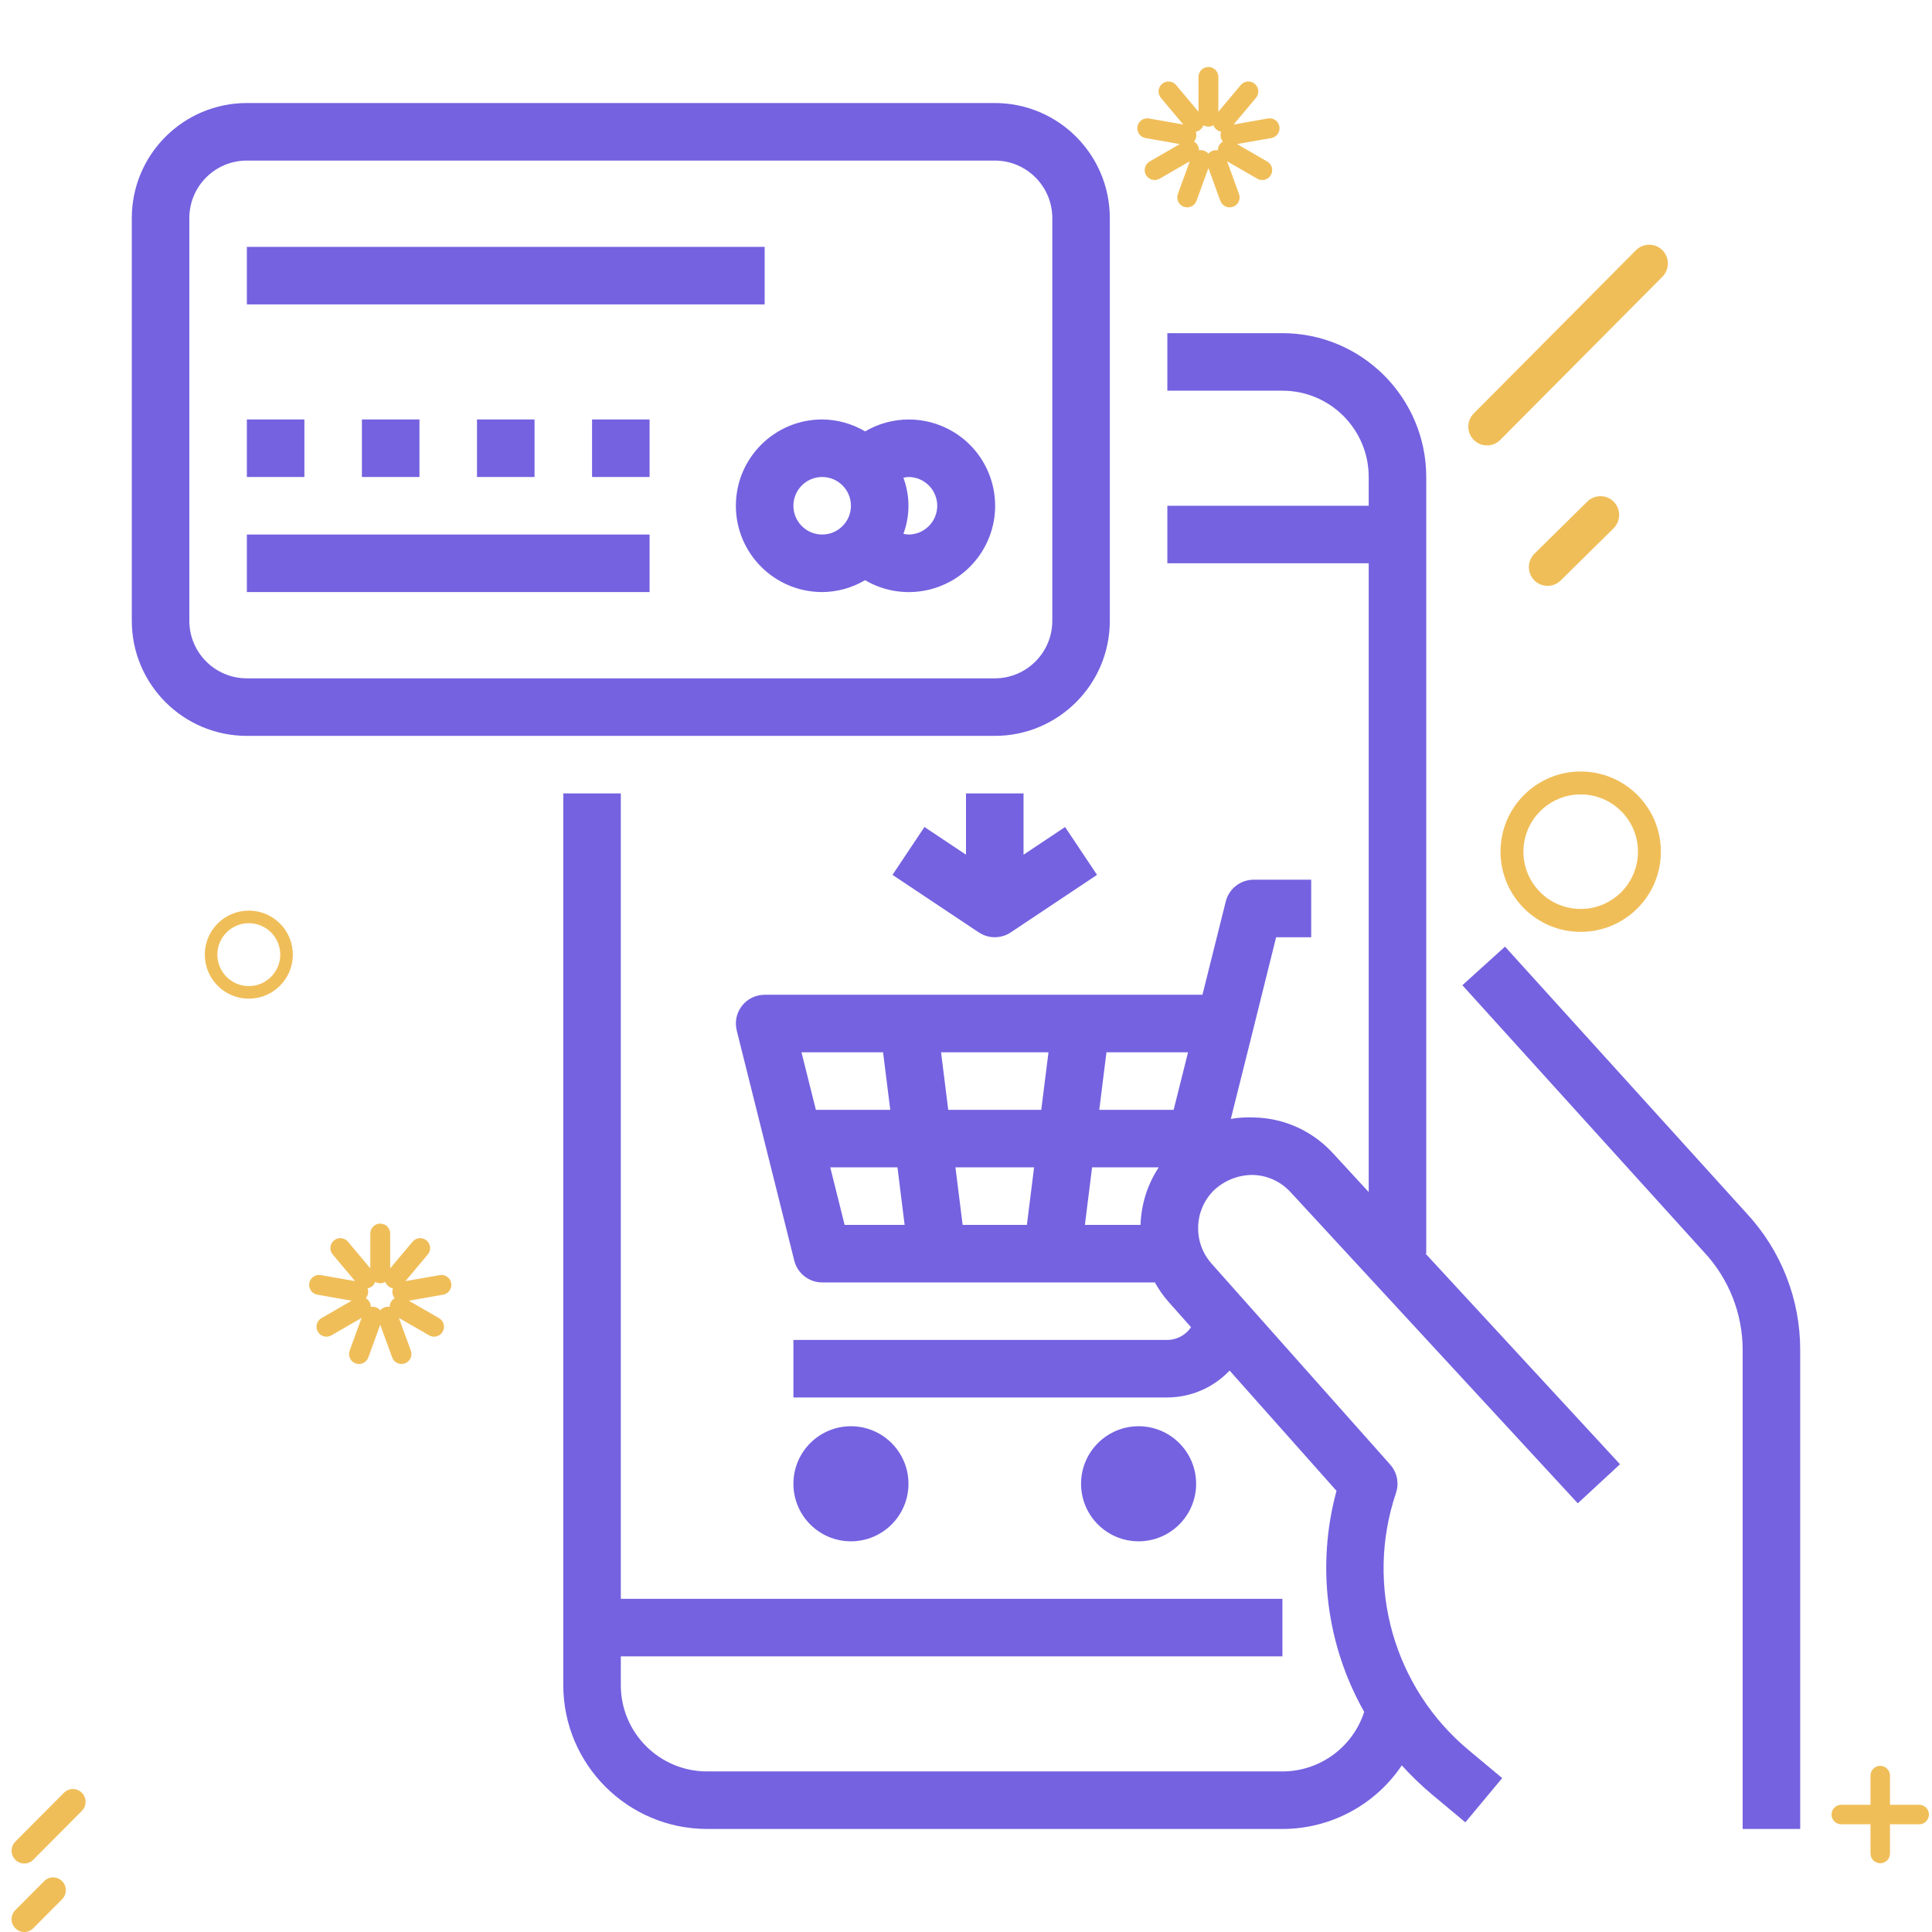 <svg width="100" height="100" viewBox="0 0 100 100" fill="none" xmlns="http://www.w3.org/2000/svg">
  <title>IT v E-commerce [Icon]</title>
  <g clip-path="url(#clip0)">
    <path fill-rule="evenodd" clip-rule="evenodd"
          d="M82.162 25.958L79.422 28.66C79.043 29.037 79.038 29.653 79.411 30.033C79.599 30.227 79.847 30.324 80.099 30.324C80.343 30.324 80.589 30.234 80.778 30.048L83.518 27.347C83.897 26.969 83.903 26.353 83.529 25.973C83.342 25.779 83.092 25.682 82.841 25.682C82.596 25.682 82.35 25.774 82.162 25.958Z"
          fill="#F0BE59"/>
    <path fill-rule="evenodd" clip-rule="evenodd"
          d="M84.678 12.95L76.283 21.398C75.906 21.777 75.906 22.393 76.283 22.772C76.473 22.961 76.72 23.055 76.968 23.055C77.216 23.055 77.463 22.961 77.65 22.772L86.047 14.324C86.423 13.945 86.423 13.329 86.047 12.95C85.857 12.761 85.61 12.667 85.362 12.667C85.115 12.667 84.867 12.761 84.678 12.95Z"
          fill="#F0BE59"/>
    <path fill-rule="evenodd" clip-rule="evenodd"
          d="M62.033 3.981C62.033 3.697 62.264 3.467 62.548 3.467C62.832 3.467 63.062 3.697 63.062 3.981V5.784L64.221 4.403C64.404 4.185 64.728 4.157 64.946 4.339C65.164 4.522 65.192 4.847 65.009 5.064L63.851 6.445L65.626 6.132C65.906 6.082 66.172 6.269 66.222 6.549C66.271 6.829 66.084 7.096 65.804 7.145L64.03 7.458L65.59 8.359C65.836 8.501 65.921 8.816 65.779 9.062C65.637 9.308 65.322 9.392 65.076 9.25L63.515 8.349L64.131 10.043C64.229 10.31 64.091 10.605 63.824 10.702C63.557 10.8 63.262 10.662 63.164 10.395L62.548 8.701L61.931 10.395C61.834 10.662 61.539 10.799 61.272 10.702C61.005 10.605 60.867 10.31 60.965 10.043L61.581 8.349L60.02 9.25C59.774 9.392 59.46 9.308 59.318 9.062C59.175 8.816 59.26 8.501 59.506 8.359L61.066 7.458L59.292 7.145C59.012 7.096 58.825 6.829 58.874 6.549C58.924 6.269 59.191 6.082 59.471 6.132L61.245 6.445L60.087 5.064C59.904 4.847 59.933 4.522 60.15 4.339C60.368 4.157 60.693 4.185 60.875 4.403L62.033 5.783V3.981ZM62.288 6.484C62.259 6.567 62.207 6.643 62.135 6.704C62.062 6.765 61.978 6.803 61.891 6.817C61.921 6.9 61.931 6.992 61.915 7.085C61.898 7.179 61.858 7.261 61.8 7.329C61.877 7.372 61.944 7.436 61.991 7.518C62.038 7.601 62.061 7.69 62.06 7.778C62.147 7.763 62.239 7.769 62.328 7.801C62.417 7.834 62.492 7.888 62.548 7.956C62.604 7.888 62.679 7.834 62.768 7.801C62.857 7.769 62.949 7.763 63.036 7.779C63.036 7.69 63.058 7.601 63.105 7.519C63.153 7.437 63.219 7.372 63.296 7.329C63.239 7.261 63.198 7.179 63.181 7.085C63.165 6.992 63.175 6.9 63.206 6.817C63.118 6.802 63.034 6.765 62.962 6.704C62.889 6.643 62.837 6.567 62.808 6.483C62.731 6.528 62.643 6.554 62.548 6.554C62.453 6.554 62.365 6.528 62.288 6.484Z"
          fill="#F0BE59"/>
    <path fill-rule="evenodd" clip-rule="evenodd"
          d="M19.167 63.848C19.167 63.564 19.397 63.333 19.681 63.333C19.965 63.333 20.196 63.564 20.196 63.848V65.65L21.355 64.269C21.537 64.052 21.862 64.023 22.079 64.206C22.297 64.389 22.326 64.713 22.143 64.931L20.985 66.311L22.759 65.999C23.039 65.949 23.306 66.136 23.355 66.416C23.404 66.696 23.218 66.963 22.938 67.012L21.163 67.325L22.724 68.226C22.97 68.368 23.054 68.683 22.912 68.929C22.77 69.175 22.455 69.259 22.209 69.117L20.648 68.216L21.265 69.909C21.362 70.177 21.224 70.472 20.957 70.569C20.69 70.666 20.395 70.528 20.298 70.261L19.681 68.568L19.065 70.261C18.968 70.528 18.673 70.666 18.405 70.569C18.139 70.472 18.001 70.177 18.098 69.909L18.714 68.216L17.154 69.117C16.908 69.259 16.593 69.175 16.451 68.929C16.309 68.683 16.393 68.368 16.639 68.226L18.2 67.325L16.425 67.012C16.145 66.963 15.959 66.696 16.008 66.416C16.057 66.136 16.324 65.949 16.604 65.999L18.379 66.311L17.22 64.931C17.038 64.713 17.066 64.389 17.284 64.206C17.502 64.023 17.826 64.052 18.009 64.269L19.167 65.65V63.848ZM19.422 66.35C19.392 66.433 19.341 66.51 19.268 66.571C19.196 66.632 19.111 66.669 19.024 66.684C19.055 66.767 19.065 66.859 19.048 66.952C19.032 67.045 18.991 67.128 18.934 67.195C19.011 67.239 19.077 67.303 19.125 67.385C19.172 67.467 19.194 67.557 19.194 67.645C19.28 67.629 19.372 67.636 19.461 67.668C19.55 67.7 19.625 67.755 19.681 67.823C19.738 67.755 19.812 67.7 19.901 67.668C19.991 67.636 20.083 67.629 20.17 67.645C20.169 67.557 20.191 67.467 20.239 67.385C20.286 67.303 20.352 67.239 20.429 67.195C20.372 67.128 20.331 67.045 20.315 66.952C20.299 66.859 20.308 66.767 20.339 66.684C20.252 66.669 20.168 66.632 20.095 66.571C20.023 66.51 19.971 66.433 19.941 66.35C19.865 66.395 19.776 66.421 19.681 66.421C19.587 66.421 19.498 66.395 19.422 66.35Z"
          fill="#F0BE59"/>
    <path fill-rule="evenodd" clip-rule="evenodd"
          d="M12.879 47.133C14.137 47.133 15.157 48.153 15.157 49.412C15.157 50.67 14.137 51.69 12.879 51.69C11.62 51.69 10.6 50.67 10.6 49.412C10.6 48.153 11.62 47.133 12.879 47.133ZM12.878 47.784C11.979 47.784 11.251 48.513 11.251 49.412C11.251 50.31 11.979 51.039 12.878 51.039C13.777 51.039 14.506 50.31 14.506 49.412C14.506 48.513 13.777 47.784 12.878 47.784Z"
          fill="#F0BE59"/>
    <path fill-rule="evenodd" clip-rule="evenodd"
          d="M1.255 100C1.087 100 0.918 99.935 0.791 99.805C0.536 99.547 0.536 99.125 0.793 98.868L2.288 97.366C2.544 97.111 2.96 97.108 3.216 97.369C3.471 97.627 3.471 98.049 3.214 98.306L1.719 99.808C1.59 99.935 1.423 100 1.255 100Z"
          fill="#F0BE59"/>
    <path fill-rule="evenodd" clip-rule="evenodd"
          d="M1.255 96.456C1.087 96.456 0.918 96.391 0.791 96.261C0.536 96.003 0.536 95.583 0.793 95.324L3.311 92.793C3.567 92.537 3.983 92.534 4.239 92.795C4.494 93.054 4.494 93.474 4.236 93.732L1.719 96.264C1.59 96.391 1.423 96.456 1.255 96.456Z"
          fill="#F0BE59"/>
    <path fill-rule="evenodd" clip-rule="evenodd"
          d="M97.825 91.904C97.825 91.626 97.599 91.4 97.32 91.4C97.042 91.4 96.816 91.626 96.816 91.904V93.416H95.304C95.026 93.416 94.8 93.642 94.8 93.921C94.8 94.199 95.026 94.425 95.304 94.425H96.816V95.937C96.816 96.215 97.042 96.441 97.32 96.441C97.599 96.441 97.825 96.215 97.825 95.937V94.425H99.337C99.615 94.425 99.841 94.199 99.841 93.921C99.841 93.642 99.615 93.416 99.337 93.416H97.825V91.904Z"
          fill="#F0BE59"/>
    <path fill-rule="evenodd" clip-rule="evenodd"
          d="M81.817 39.933C84.109 39.933 85.967 41.791 85.967 44.083C85.967 46.375 84.109 48.233 81.817 48.233C79.525 48.233 77.667 46.375 77.667 44.083C77.667 41.791 79.525 39.933 81.817 39.933ZM81.817 41.119C80.18 41.119 78.852 42.446 78.852 44.083C78.852 45.72 80.18 47.047 81.817 47.047C83.454 47.047 84.781 45.72 84.781 44.083C84.781 42.446 83.454 41.119 81.817 41.119Z"
          fill="#F0BE59"/>
    <g clip-path="url(#clip1)">
      <path
        d="M64.825 60.815C65.575 60.827 66.288 61.148 66.795 61.701L81.666 77.811L83.851 75.789L73.787 64.889H73.822V24.689C73.817 20.58 70.487 17.249 66.378 17.244H60.422V20.222H66.378C68.845 20.222 70.844 22.222 70.844 24.689V26.178H60.422V29.156H70.844V61.701L68.98 59.678C67.926 58.53 66.447 57.865 64.889 57.839C64.493 57.822 64.097 57.847 63.707 57.915L64.852 53.338L66.052 48.511H67.867V45.533H64.889C64.206 45.534 63.61 45.999 63.445 46.662L62.239 51.489H39.578C38.755 51.489 38.089 52.156 38.089 52.978C38.089 53.1 38.104 53.22 38.133 53.338L41.111 65.249C41.277 65.912 41.872 66.378 42.556 66.378H59.776C59.974 66.737 60.21 67.073 60.48 67.381L61.648 68.695C61.374 69.104 60.915 69.352 60.422 69.356H41.067V72.333H60.422C61.641 72.328 62.805 71.825 63.644 70.94L69.178 77.166C68.129 81.02 68.644 85.131 70.611 88.607C70.016 90.443 68.308 91.687 66.378 91.689H36.6C34.133 91.689 32.133 89.689 32.133 87.222V85.733H66.378V82.756H32.133V41.067H29.155V87.222C29.16 91.332 32.491 94.662 36.6 94.667H66.378C68.857 94.667 71.174 93.433 72.557 91.375C73.051 91.922 73.582 92.433 74.148 92.905L75.847 94.323L77.753 92.033L76.055 90.617C72.146 87.385 70.635 82.076 72.257 77.271C72.426 76.766 72.312 76.21 71.96 75.811L62.709 65.404C61.741 64.312 61.789 62.656 62.819 61.622C63.36 61.106 64.078 60.818 64.825 60.815ZM42.23 57.444L41.485 54.467H45.708L46.08 57.444H42.23ZM43.718 63.4L42.974 60.422H46.452L46.824 63.4H43.718ZM53.152 63.4H49.826L49.454 60.422H53.524L53.152 63.4ZM53.896 57.444H49.081L48.709 54.467H54.269L53.896 57.444ZM59.035 63.4H56.154L56.526 60.422H59.975C59.392 61.309 59.066 62.339 59.035 63.4ZM60.748 57.444H56.898L57.27 54.467H61.493L60.748 57.444Z"
        fill="#7462E0"/>
      <path
        d="M44.044 79.778C45.689 79.778 47.022 78.445 47.022 76.8C47.022 75.156 45.689 73.822 44.044 73.822C42.4 73.822 41.067 75.156 41.067 76.8C41.067 78.445 42.4 79.778 44.044 79.778Z"
        fill="#7462E0"/>
      <path
        d="M58.933 79.778C60.578 79.778 61.911 78.445 61.911 76.8C61.911 75.156 60.578 73.822 58.933 73.822C57.289 73.822 55.956 75.156 55.956 76.8C55.956 78.445 57.289 79.778 58.933 79.778Z"
        fill="#7462E0"/>
      <path
        d="M51.489 5.333H12.778C9.489 5.333 6.822 8 6.822 11.289V32.133C6.822 35.422 9.489 38.089 12.778 38.089H51.489C54.778 38.089 57.444 35.422 57.444 32.133V11.289C57.444 8 54.778 5.333 51.489 5.333ZM54.467 32.133C54.467 33.778 53.133 35.111 51.489 35.111H12.778C11.133 35.111 9.8 33.778 9.8 32.133V11.289C9.8 9.644 11.133 8.311 12.778 8.311H51.489C53.133 8.311 54.467 9.644 54.467 11.289V32.133Z"
        fill="#7462E0"/>
      <path d="M39.578 12.778H12.778V15.756H39.578V12.778Z" fill="#7462E0"/>
      <path
        d="M49.305 22.329C47.908 21.507 46.175 21.507 44.777 22.329C44.104 21.93 43.338 21.716 42.556 21.711C40.089 21.711 38.089 23.711 38.089 26.178C38.089 28.645 40.089 30.645 42.556 30.645C43.337 30.64 44.104 30.428 44.777 30.03C46.904 31.28 49.641 30.57 50.892 28.444C52.142 26.317 51.432 23.58 49.305 22.329ZM42.556 27.667C41.733 27.667 41.067 27 41.067 26.178C41.067 25.356 41.733 24.689 42.556 24.689C43.378 24.689 44.044 25.356 44.044 26.178C44.044 27 43.378 27.667 42.556 27.667ZM47.022 27.667C46.934 27.663 46.845 27.65 46.759 27.63C47.109 26.694 47.109 25.663 46.759 24.728C46.845 24.707 46.934 24.694 47.022 24.689C47.844 24.689 48.511 25.356 48.511 26.178C48.511 27 47.844 27.667 47.022 27.667Z"
        fill="#7462E0"/>
      <path d="M15.755 21.711H12.778V24.689H15.755V21.711Z" fill="#7462E0"/>
      <path d="M21.711 21.711H18.733V24.689H21.711V21.711Z" fill="#7462E0"/>
      <path d="M27.667 21.711H24.689V24.689H27.667V21.711Z" fill="#7462E0"/>
      <path d="M33.622 21.711H30.645V24.689H33.622V21.711Z" fill="#7462E0"/>
      <path d="M33.622 27.667H12.778V30.645H33.622V27.667Z" fill="#7462E0"/>
      <path
        d="M90.406 62.804L77.899 48.997L75.692 50.995L88.206 64.816C89.49 66.192 90.202 68.004 90.2 69.886V94.667H93.178V69.886C93.184 67.259 92.194 64.728 90.406 62.804Z"
        fill="#7462E0"/>
      <path
        d="M55.129 42.806L52.978 44.239V41.067H50V44.239L47.849 42.806L46.196 45.283L50.663 48.261C51.163 48.595 51.815 48.595 52.315 48.261L56.782 45.283L55.129 42.806Z"
        fill="#7462E0"/>
    </g>
  </g>
  <defs>
    <clipPath id="clip0">
      <rect width="100" height="100" fill="white"/>
    </clipPath>
    <clipPath id="clip1">
      <rect width="89.333" height="89.333" fill="white" transform="translate(5.333 5.333)"/>
    </clipPath>
  </defs>
</svg>
